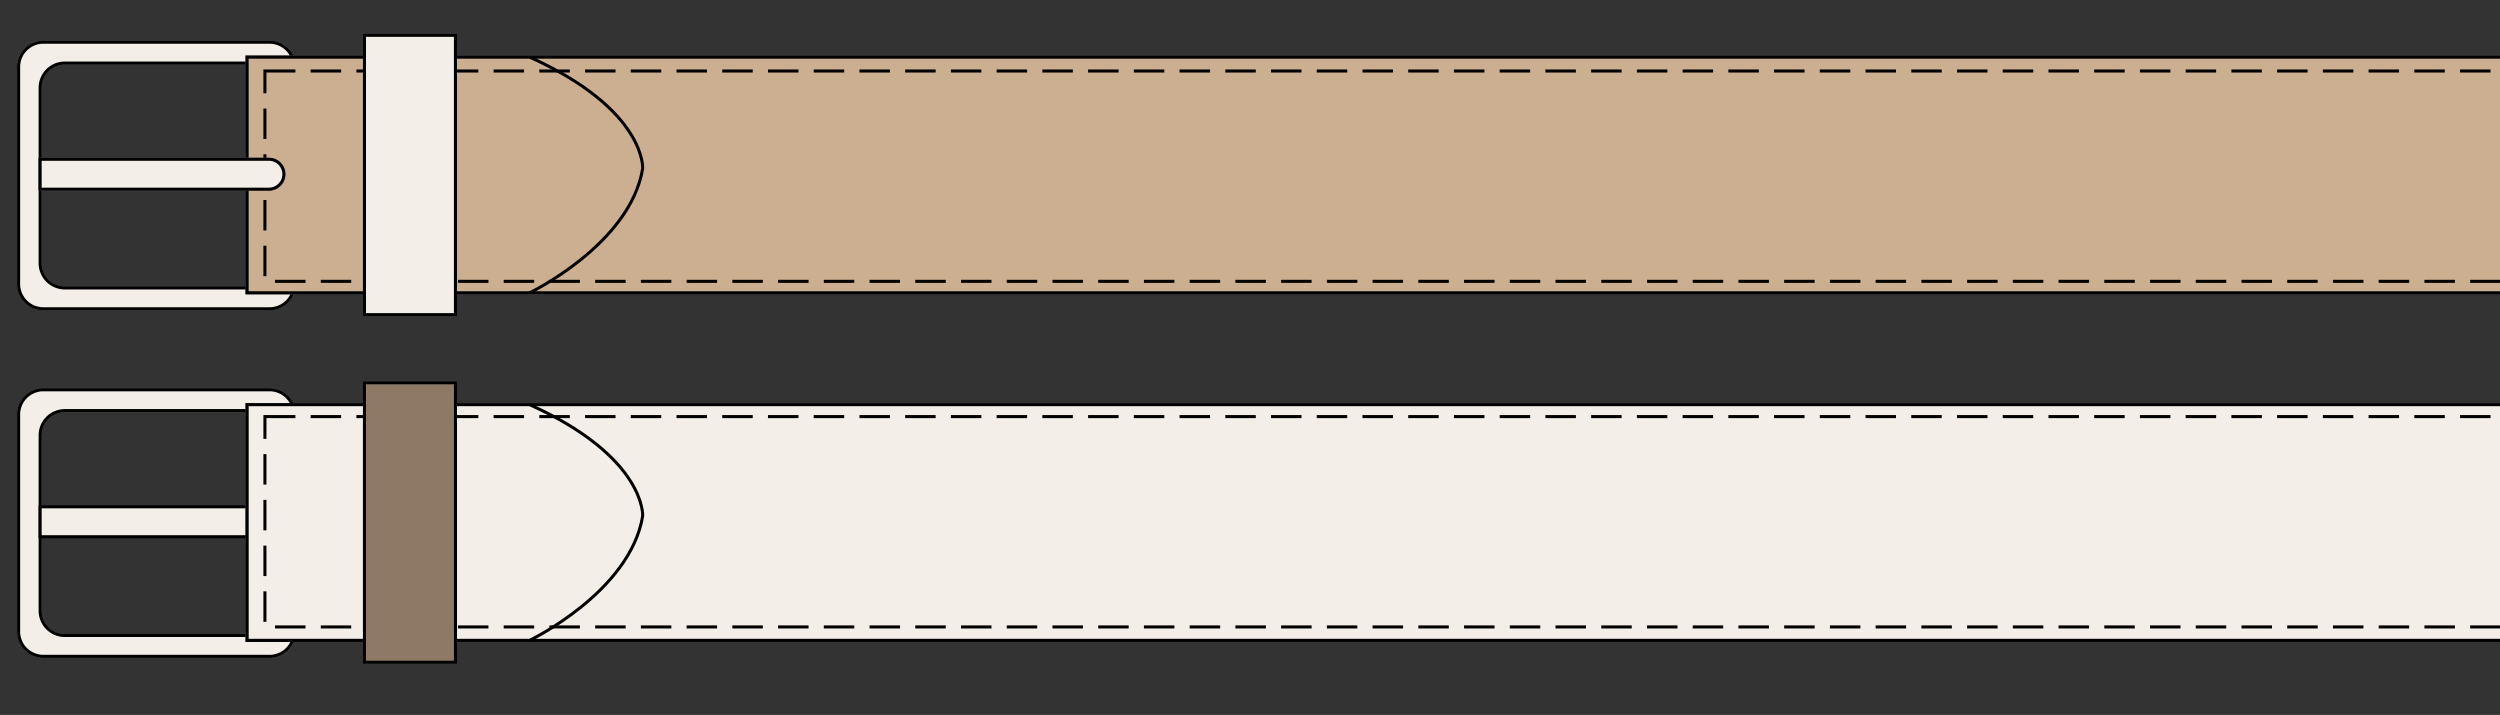 <svg xmlns="http://www.w3.org/2000/svg" xmlns:xlink="http://www.w3.org/1999/xlink" width="820" height="234.5" viewBox="0 0 820 234.5">
  <rect x="0" y="0" width="820" height="234.5" fill="#333333" stroke="none"/>
  <defs>
    <clipPath id="clip-path">
      <rect id="Rectángulo_402119" data-name="Rectángulo 402119" width="120.5" height="820" transform="translate(642.343 2780)" fill="#fff" stroke="#707070" stroke-width="1"/>
    </clipPath>
  </defs>
  <g id="Grupo_1107089" data-name="Grupo 1107089" transform="translate(-390 -20903.188)">
    <g id="Grupo_1106876" data-name="Grupo 1106876" transform="translate(0 55.17)">
      <g id="Enmascarar_grupo_1098683" data-name="Enmascarar grupo 1098683" transform="translate(-2390 21610.861) rotate(-90)" clip-path="url(#clip-path)">
        <g id="Grupo_1106622" data-name="Grupo 1106622" transform="translate(659.338 4684.165) rotate(-90)">
          <g id="Grupo_1106623" data-name="Grupo 1106623" transform="translate(0.276 0.276)">
            <path id="Trazado_891146" data-name="Trazado 891146" d="M435.624,87.93h-74.2a8.1,8.1,0,0,1-8.106-8.106V8.613A8.1,8.1,0,0,1,361.425.507h74.2a8.1,8.1,0,0,1,8.1,8.106V79.824a8.1,8.1,0,0,1-8.1,8.106M436.668,73V15.434a8.1,8.1,0,0,0-8.1-8.1H368.476a8.1,8.1,0,0,0-8.1,8.1V73a8.1,8.1,0,0,0,8.1,8.1h60.091a8.1,8.1,0,0,0,8.1-8.1" transform="translate(1454.052 1.449)" fill="#fff" stroke="#707070" stroke-width="1"/>
            <path id="Trazado_891147" data-name="Trazado 891147" d="M435.624,87.93h-74.2a8.1,8.1,0,0,1-8.106-8.106V8.613A8.1,8.1,0,0,1,361.425.507h74.2a8.1,8.1,0,0,1,8.1,8.106V79.824A8.1,8.1,0,0,1,435.624,87.93ZM436.668,73V15.434a8.1,8.1,0,0,0-8.1-8.1H368.476a8.1,8.1,0,0,0-8.1,8.1V73a8.1,8.1,0,0,0,8.1,8.1h60.091A8.1,8.1,0,0,0,436.668,73Z" transform="translate(1454.052 1.449)" fill="#f4eee8" stroke="#000" stroke-miterlimit="10" stroke-width="1"/>
            <path id="Trazado_891148" data-name="Trazado 891148" d="M.125,40.189h0A38.662,38.662,0,0,1,38.791,1.528h1784.2V78.854H38.791A38.666,38.666,0,0,1,.125,40.189M218.743,26.863a12.225,12.225,0,1,0,12.225,12.225,12.223,12.223,0,0,0-12.225-12.225m46.285,0a12.225,12.225,0,1,0,12.225,12.225,12.228,12.228,0,0,0-12.225-12.225m46.285,0a12.225,12.225,0,1,0,12.225,12.225,12.228,12.228,0,0,0-12.225-12.225m46.285,0a12.225,12.225,0,1,0,12.225,12.225A12.228,12.228,0,0,0,357.6,26.863m46.285,0a12.225,12.225,0,1,0,12.225,12.225,12.228,12.228,0,0,0-12.225-12.225" transform="translate(-0.125 5.653)" fill="#ccaf91" stroke="#707070" stroke-width="1"/>
            <g id="Rectángulo_402392" data-name="Rectángulo 402392" transform="translate(1817.495 80.445) rotate(180)" fill="#ccaf91" stroke="#000" stroke-width="1" stroke-dasharray="10 5">
              <rect width="745.657" height="70" stroke="none"/>
              <rect x="0.5" y="0.5" width="744.657" height="69" fill="none"/>
            </g>
            <path id="Trazado_891149" data-name="Trazado 891149" d="M.125,40.189h0A38.662,38.662,0,0,1,38.791,1.528h1784.2V78.854H38.791A38.666,38.666,0,0,1,.125,40.189ZM218.743,26.863a12.225,12.225,0,1,0,12.225,12.225A12.223,12.223,0,0,0,218.743,26.863Zm46.285,0a12.225,12.225,0,1,0,12.225,12.225A12.228,12.228,0,0,0,265.028,26.863Zm46.285,0a12.225,12.225,0,1,0,12.225,12.225A12.228,12.228,0,0,0,311.313,26.863Zm46.285,0a12.225,12.225,0,1,0,12.225,12.225A12.228,12.228,0,0,0,357.6,26.863Zm46.285,0a12.225,12.225,0,1,0,12.225,12.225A12.228,12.228,0,0,0,403.884,26.863Z" transform="translate(-0.125 5.653)" fill="none" stroke="#000" stroke-miterlimit="10" stroke-width="1"/>
            <path id="Trazado_892339" data-name="Trazado 892339" d="M0,0H29.849V91.685H0Z" transform="translate(1754.495 0)" fill="#f4eee8" stroke="#707070" stroke-width="1"/>
            <rect id="Rectángulo_402096" data-name="Rectángulo 402096" width="29.849" height="91.685" transform="translate(1754.495 0)" fill="none" stroke="#000" stroke-miterlimit="10" stroke-width="1"/>
            <path id="Trazado_891150" data-name="Trazado 891150" d="M358.888,17.983h75.034V8.173H358.888a4.9,4.9,0,0,0,0,9.81" transform="translate(1456.798 33.012)" stroke="#707070" stroke-width="1"/>
            <path id="Trazado_891151" data-name="Trazado 891151" d="M358.888,17.983h75.034V8.173H358.888a4.9,4.9,0,0,0,0,9.81Z" transform="translate(1456.798 33.012)" fill="#f4eee8" stroke="#000" stroke-miterlimit="10" stroke-width="1"/>
            <path id="Trazado_891152" data-name="Trazado 891152" d="M368.088,1.528s-33.047,15.884-37.1,40.83c0,0-1.064,19.261,37.1,36.5" transform="translate(1362.1 5.653)" fill="none" stroke="#000" stroke-miterlimit="10" stroke-width="1"/>
          </g>
        </g>
      </g>
      <g id="Enmascarar_grupo_1098683-2" data-name="Enmascarar grupo 1098683" transform="translate(-2390 21724.861) rotate(-90)" clip-path="url(#clip-path)">
        <g id="Grupo_1106622-2" data-name="Grupo 1106622" transform="translate(659.338 4684.165) rotate(-90)">
          <g id="Grupo_1106623-2" data-name="Grupo 1106623" transform="translate(0.276 0.276)">
            <path id="Trazado_891146-2" data-name="Trazado 891146" d="M435.624,87.93h-74.2a8.1,8.1,0,0,1-8.106-8.106V8.613A8.1,8.1,0,0,1,361.425.507h74.2a8.1,8.1,0,0,1,8.1,8.106V79.824a8.1,8.1,0,0,1-8.1,8.106M436.668,73V15.434a8.1,8.1,0,0,0-8.1-8.1H368.476a8.1,8.1,0,0,0-8.1,8.1V73a8.1,8.1,0,0,0,8.1,8.1h60.091a8.1,8.1,0,0,0,8.1-8.1" transform="translate(1454.052 1.449)" fill="#fff" stroke="#707070" stroke-width="1"/>
            <path id="Trazado_891147-2" data-name="Trazado 891147" d="M435.624,87.93h-74.2a8.1,8.1,0,0,1-8.106-8.106V8.613A8.1,8.1,0,0,1,361.425.507h74.2a8.1,8.1,0,0,1,8.1,8.106V79.824A8.1,8.1,0,0,1,435.624,87.93ZM436.668,73V15.434a8.1,8.1,0,0,0-8.1-8.1H368.476a8.1,8.1,0,0,0-8.1,8.1V73a8.1,8.1,0,0,0,8.1,8.1h60.091A8.1,8.1,0,0,0,436.668,73Z" transform="translate(1454.052 1.449)" fill="#f4eee8" stroke="#000" stroke-miterlimit="10" stroke-width="1"/>
            <path id="Trazado_891151-2" data-name="Trazado 891151" d="M358.888,17.983h75.034V8.173H358.888a4.9,4.9,0,0,0,0,9.81Z" transform="translate(1456.798 33.012)" fill="#f4eee8" stroke="#000" stroke-miterlimit="10" stroke-width="1"/>
            <path id="Trazado_891148-2" data-name="Trazado 891148" d="M.125,40.189h0A38.662,38.662,0,0,1,38.791,1.528h1784.2V78.854H38.791A38.666,38.666,0,0,1,.125,40.189M218.743,26.863a12.225,12.225,0,1,0,12.225,12.225,12.223,12.223,0,0,0-12.225-12.225m46.285,0a12.225,12.225,0,1,0,12.225,12.225,12.228,12.228,0,0,0-12.225-12.225m46.285,0a12.225,12.225,0,1,0,12.225,12.225,12.228,12.228,0,0,0-12.225-12.225m46.285,0a12.225,12.225,0,1,0,12.225,12.225A12.228,12.228,0,0,0,357.6,26.863m46.285,0a12.225,12.225,0,1,0,12.225,12.225,12.228,12.228,0,0,0-12.225-12.225" transform="translate(-0.125 5.653)" fill="#f4eee8" stroke="#707070" stroke-width="1"/>
            <g id="Rectángulo_402393" data-name="Rectángulo 402393" transform="translate(1817.495 81.089) rotate(180)" fill="#f4eee8" stroke="#000" stroke-width="1" stroke-dasharray="10 5">
              <rect width="745.657" height="70" stroke="none"/>
              <rect x="0.5" y="0.5" width="744.657" height="69" fill="none"/>
            </g>
            <path id="Trazado_891149-2" data-name="Trazado 891149" d="M.125,40.189h0A38.662,38.662,0,0,1,38.791,1.528h1784.2V78.854H38.791A38.666,38.666,0,0,1,.125,40.189ZM218.743,26.863a12.225,12.225,0,1,0,12.225,12.225A12.223,12.223,0,0,0,218.743,26.863Zm46.285,0a12.225,12.225,0,1,0,12.225,12.225A12.228,12.228,0,0,0,265.028,26.863Zm46.285,0a12.225,12.225,0,1,0,12.225,12.225A12.228,12.228,0,0,0,311.313,26.863Zm46.285,0a12.225,12.225,0,1,0,12.225,12.225A12.228,12.228,0,0,0,357.6,26.863Zm46.285,0a12.225,12.225,0,1,0,12.225,12.225A12.228,12.228,0,0,0,403.884,26.863Z" transform="translate(-0.125 5.653)" fill="none" stroke="#000" stroke-miterlimit="10" stroke-width="1"/>
            <path id="Trazado_892340" data-name="Trazado 892340" d="M0,0H29.849V91.685H0Z" transform="translate(1754.495 0)" fill="#8d7964" stroke="#707070" stroke-width="1"/>
            <rect id="Rectángulo_402096-2" data-name="Rectángulo 402096" width="29.849" height="91.685" transform="translate(1754.495 0)" fill="none" stroke="#000" stroke-miterlimit="10" stroke-width="1"/>
            <path id="Trazado_891152-2" data-name="Trazado 891152" d="M368.088,1.528s-33.047,15.884-37.1,40.83c0,0-1.064,19.261,37.1,36.5" transform="translate(1362.1 5.653)" fill="none" stroke="#000" stroke-miterlimit="10" stroke-width="1"/>
          </g>
        </g>
      </g>
    </g>
  </g>
</svg>
